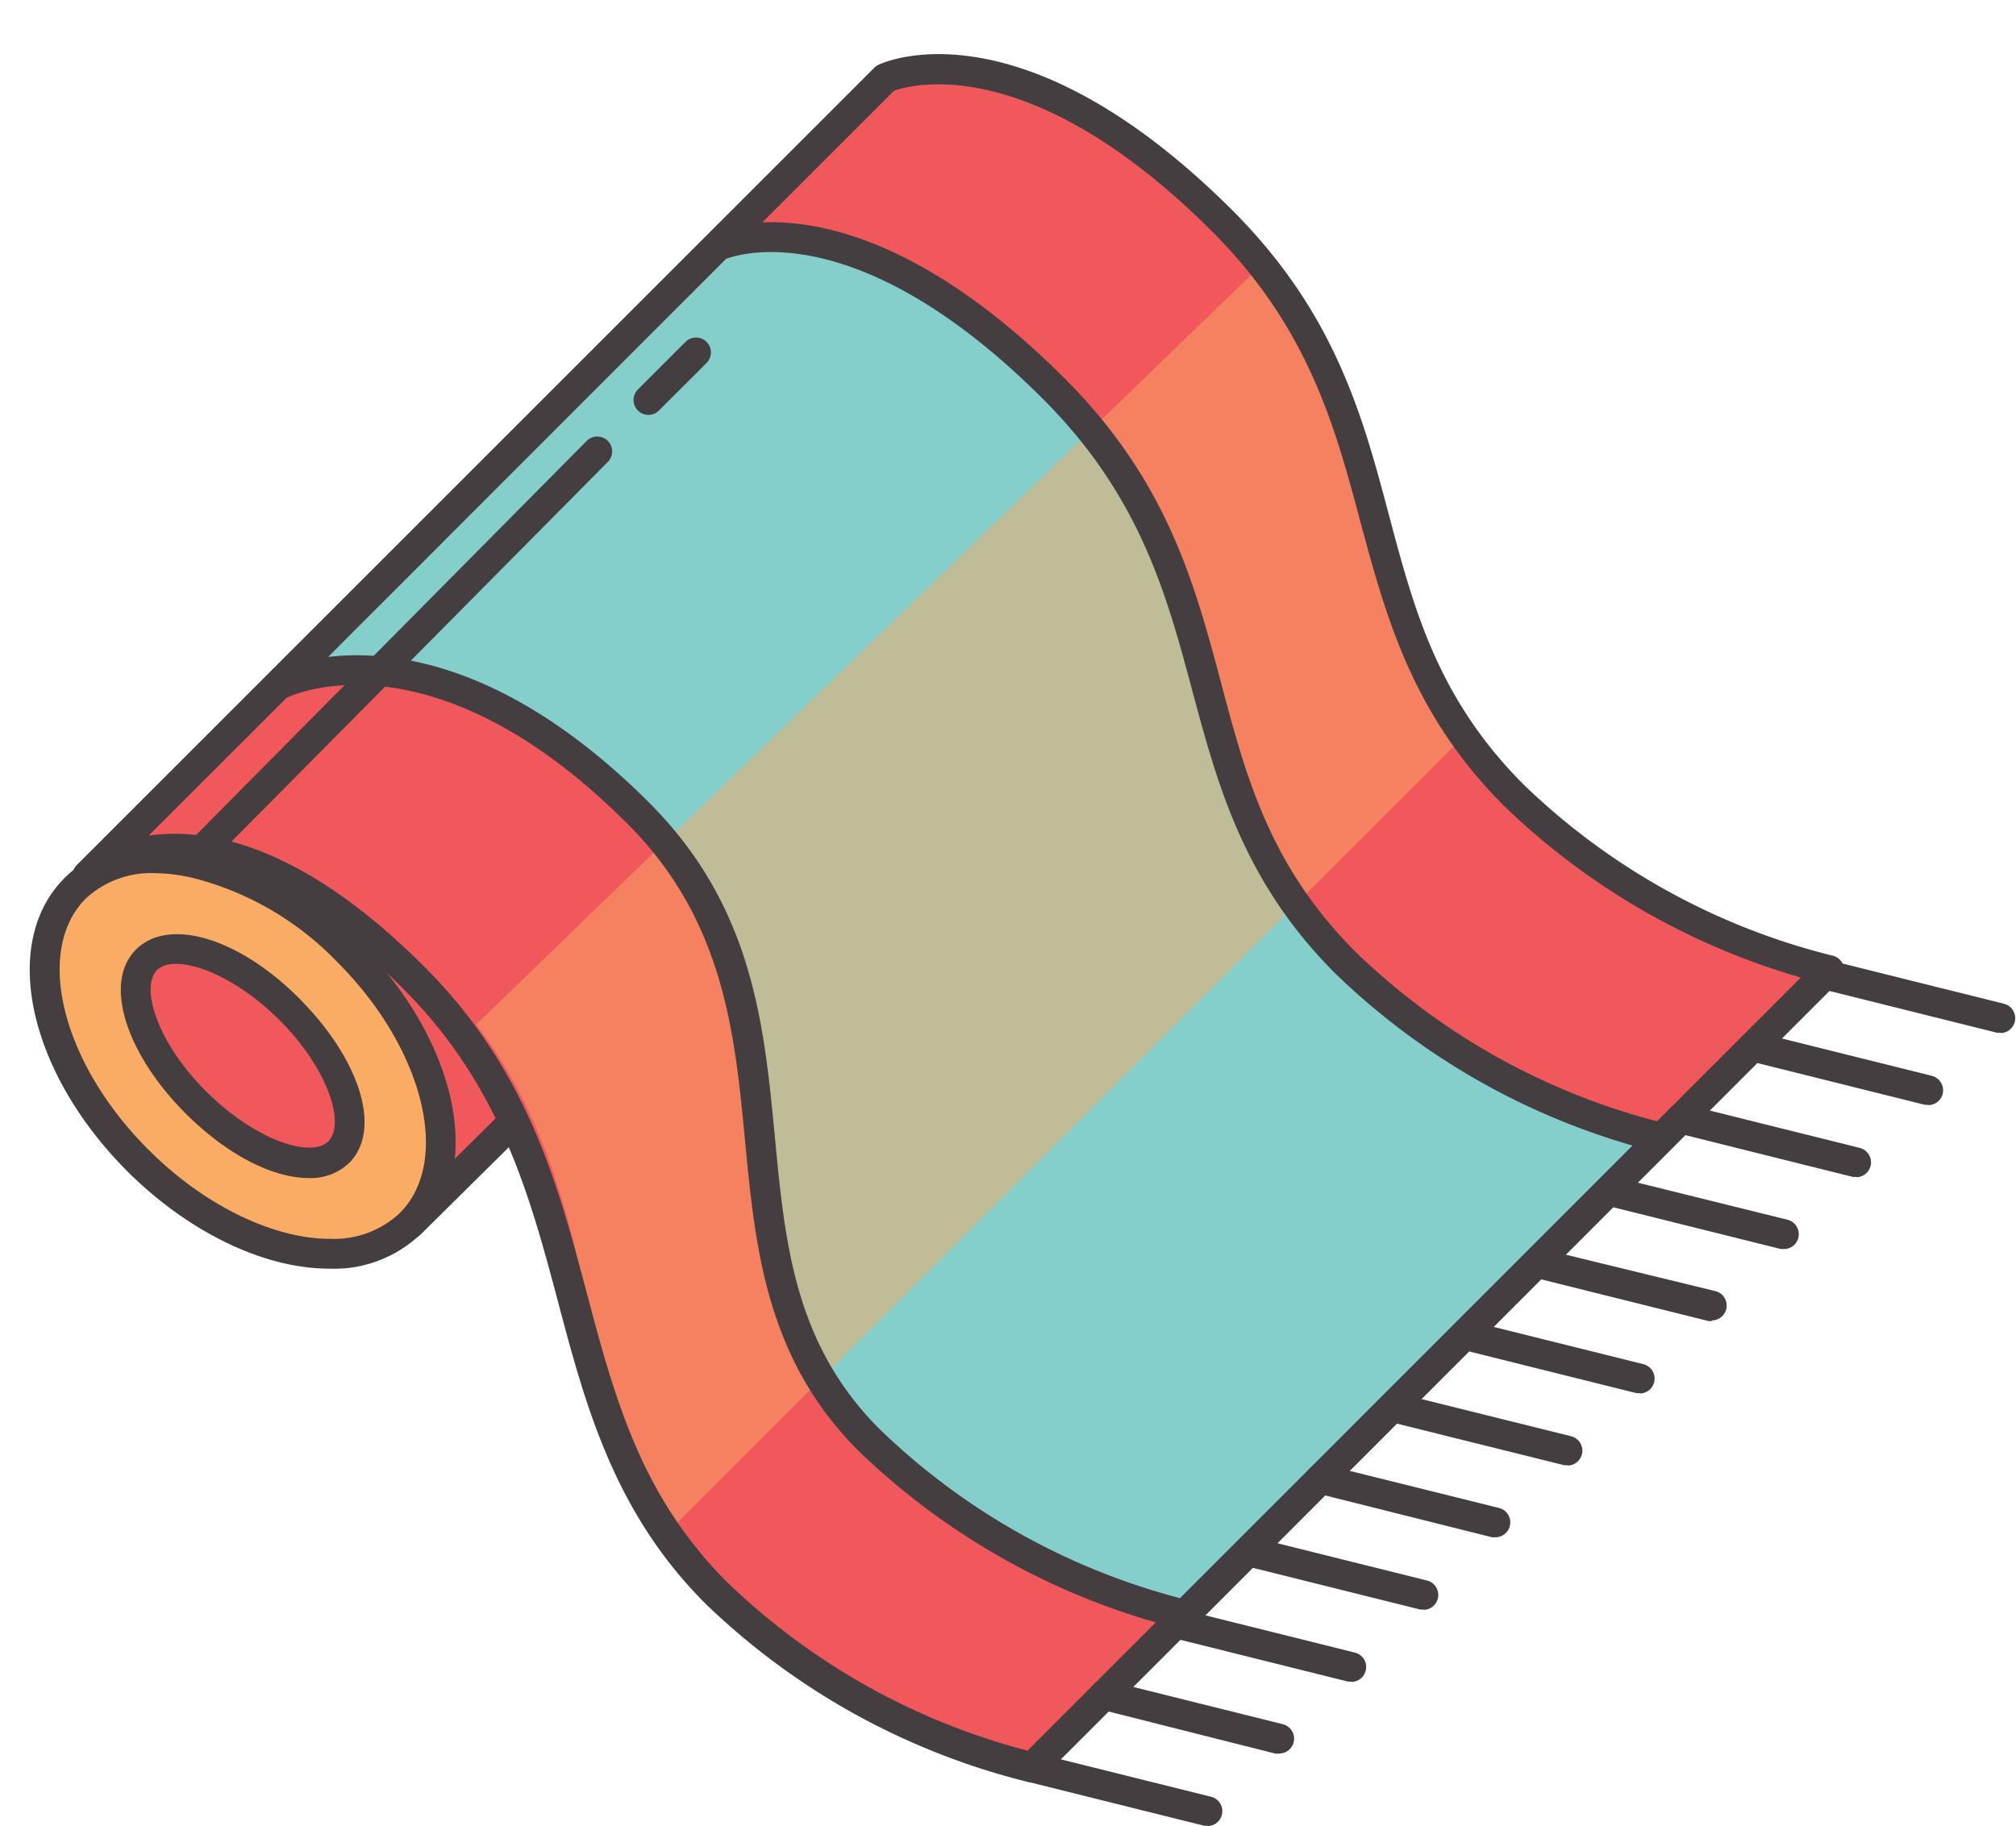 <svg xmlns="http://www.w3.org/2000/svg" viewBox="-2.5 -4.55 169.443 153.52"><title>Depositphotos_88018016_07</title><g data-name="Layer 2"><g data-name="Layer 1"><path d="M47.11 77.89c.56-2.33-1.64-4.79-4-4.88a4.69 4.69 0 0 0-2.57-2.18 3.77 3.77 0 0 0-3.3-2.21 3.91 3.91 0 0 0-4.72-2.7c-.85-2.23-3.59-3.88-5.78-2.23-.32.25-.66.48-1 .72C25 62 22.6 59.84 20 61.74A8.71 8.71 0 0 0 17.29 65a4.3 4.3 0 0 0-1 1A8.36 8.36 0 0 0 15 68.13a4 4 0 0 0 5.26 5.55 5.66 5.66 0 0 0 2.79.39A5.67 5.67 0 0 0 24.54 76a5.39 5.39 0 0 0 1.11.76 5.38 5.38 0 0 0 1.55 3.05 5.59 5.59 0 0 0 1.12.86 4.3 4.3 0 0 0 1.37 2c-.06.24-.11.49-.16.75a5.22 5.22 0 0 0 .5 3c-.39.54-.77 1.09-1.13 1.65a3.62 3.62 0 0 0 .71 4.8 3.32 3.32 0 0 0 5.12 1.2 56 56 0 0 0 12.2-12.58 3.22 3.22 0 0 0 .18-3.6z" fill="#f1585c"/><path d="M151.27 77a58.29 58.29 0 0 1-26.57-14.71C109.49 47 116.73 30.53 100.24 14 83-3.24 71.93 2 71.93 2l-67 67S15 60.35 32.29 77.63c16.49 16.49 10.17 36.46 25.37 51.66A58.29 58.29 0 0 0 84.23 144z" fill="#f1585c"/><path d="M137.14 91.11a58.3 58.3 0 0 1-26.57-14.73c-15.21-15.21-8-31.73-24.46-48.22-17.29-17.29-28.31-12-28.31-12L21 53s12.89-6.5 30.18 10.79c16.49 16.49 4.16 37.46 19.37 52.67a58.3 58.3 0 0 0 26.57 14.73z" fill="#84cfcc"/><path d="M26.69 75.43c7.78 7.78 10.15 18 5.28 22.89S16.86 100.81 9.08 93-1.06 75 3.81 70.15s15.11-2.5 22.88 5.28z" fill="#faab64"/><path d="M25.19 102.11c-5.51 0-11.86-3.07-17-8.2-8.37-8.4-10.69-19.22-5.26-24.65 2.67-2.67 6.76-3.54 11.52-2.44a28.13 28.13 0 0 1 13.13 7.72c8.42 8.39 10.7 19.22 5.28 24.66a10.52 10.52 0 0 1-7.66 2.91zM10.6 68.86A8.1 8.1 0 0 0 4.7 71c-4.36 4.39-2 13.86 5.3 21.13 4.6 4.61 10.43 7.47 15.22 7.47a8.09 8.09 0 0 0 5.89-2.17c4.36-4.38 2-13.85-5.28-21.12a25.6 25.6 0 0 0-11.92-7 14.63 14.63 0 0 0-3.31-.45z" fill="#443e40"/><ellipse cx="17.89" cy="84.24" rx="5.55" ry="11.43" transform="rotate(-45 17.896 84.247)" fill="#f1585c"/><path d="M23.44 94.49c-3 0-6.85-1.94-10.35-5.44C8 83.94 6.19 78 8.93 75.28c2.74-2.74 8.66-1 13.77 4.16s6.9 11 4.16 13.77a4.68 4.68 0 0 1-3.42 1.28zM10.7 77c-1.43 1.44 0 6.12 4.16 10.24s8.8 5.59 10.24 4.16 0-6.12-4.16-10.24S12.13 75.61 10.7 77z" fill="#443e40"/><path d="M32 99.57a1.25 1.25 0 0 1-.88-2.14l8.08-8a1.25 1.25 0 1 1 1.76 1.78l-8.08 8a1.25 1.25 0 0 1-.88.36z" fill="#443e40"/><path d="M99 148.94a1.24 1.24 0 0 1-.3 0l-14.73-3.67a1.25 1.25 0 1 1 .6-2.43l14.73 3.67a1.25 1.25 0 0 1-.3 2.46z" fill="#443e40"/><path d="M105 142.88a1.25 1.25 0 0 1-.3 0L90 139.17a1.25 1.25 0 0 1 .61-2.43l14.72 3.67a1.25 1.25 0 0 1-.3 2.46z" fill="#443e40"/><path d="M111.08 136.82a1.25 1.25 0 0 1-.3 0l-14.72-3.67a1.25 1.25 0 0 1 .61-2.43l14.72 3.67a1.25 1.25 0 0 1-.3 2.46z" fill="#443e40"/><path d="M117.14 130.76a1.25 1.25 0 0 1-.3 0l-14.72-3.67a1.25 1.25 0 0 1 .61-2.43l14.72 3.67a1.25 1.25 0 0 1-.3 2.46z" fill="#443e40"/><path d="M123.2 124.69a1.25 1.25 0 0 1-.3 0L108.18 121a1.25 1.25 0 1 1 .6-2.43l14.72 3.66a1.25 1.25 0 0 1-.3 2.46z" fill="#443e40"/><path d="M129.26 118.63a1.25 1.25 0 0 1-.3 0l-14.72-3.66a1.25 1.25 0 1 1 .6-2.43l14.72 3.66a1.25 1.25 0 0 1-.3 2.46z" fill="#443e40"/><path d="M135.33 112.57a1.24 1.24 0 0 1-.3 0l-14.73-3.67a1.25 1.25 0 1 1 .6-2.43l14.73 3.67a1.25 1.25 0 0 1-.3 2.46z" fill="#443e40"/><path d="M141.39 106.51a1.24 1.24 0 0 1-.3 0l-14.73-3.67a1.25 1.25 0 1 1 .6-2.43l14.73 3.59a1.25 1.25 0 0 1-.3 2.46z" fill="#443e40"/><path d="M147.45 100.45a1.24 1.24 0 0 1-.3 0l-14.73-3.67a1.25 1.25 0 1 1 .6-2.43L147.75 98a1.25 1.25 0 0 1-.3 2.46z" fill="#443e40"/><path d="M153.51 94.39a1.25 1.25 0 0 1-.3 0l-14.72-3.67a1.25 1.25 0 0 1 .61-2.43l14.72 3.67a1.25 1.25 0 0 1-.3 2.46z" fill="#443e40"/><path d="M159.57 88.33a1.25 1.25 0 0 1-.3 0l-14.72-3.67a1.25 1.25 0 0 1 .61-2.43l14.72 3.67a1.25 1.25 0 0 1-.3 2.46z" fill="#443e40"/><path d="M165.63 82.27a1.25 1.25 0 0 1-.3 0l-14.72-3.67a1.25 1.25 0 0 1 .61-2.43l14.72 3.67a1.25 1.25 0 0 1-.3 2.46z" fill="#443e40"/><path d="M103.53 17.72l-66 63.85c10.63 14.08 7.88 29.19 16.12 42.67l66.88-66.88c-8.94-12.68-6.17-26.14-17-39.64z" fill="#faab64" opacity=".5"/><path d="M52 30.33a1.25 1.25 0 0 1-.89-2.13l4-4a1.25 1.25 0 0 1 1.78 1.76l-4 4a1.25 1.25 0 0 1-.89.37z" fill="#443e40"/><path d="M15 67.65a1.25 1.25 0 0 1-.89-2.13l32.7-33a1.25 1.25 0 0 1 1.78 1.76l-32.7 33a1.25 1.25 0 0 1-.89.37z" fill="#443e40"/><path d="M97.48 132.59l-.69-.17a59.62 59.62 0 0 1-27.14-15c-7.78-7.78-8.67-17.08-9.53-26.08s-1.76-18.51-9.86-26.61C33.9 48.33 22 53.89 21.53 54.14l-6.77 3.33 42.31-42.35.19-.09c.48-.23 12-5.47 29.73 12.24 8.63 8.64 10.93 17.28 13.15 25.63 2.1 7.91 4.09 15.37 11.31 22.59a57.1 57.1 0 0 0 26 14.4l2.15.53zm-70-82.05c5.7 0 14.41 2.23 24.57 12.38 8.73 8.73 9.67 18.6 10.58 28.14.85 8.95 1.66 17.4 8.79 24.53a57.11 57.11 0 0 0 25.3 14.23l38-38.06a59.62 59.62 0 0 1-25-14.48c-7.71-7.71-9.88-15.85-12-23.73-2.14-8-4.35-16.33-12.5-24.5C69.9 13.72 59.91 16.69 58.51 17.22L25.08 50.68a20.83 20.83 0 0 1 2.39-.14z" fill="#443e40"/><path d="M84.23 145.27a1.25 1.25 0 0 1-.3 0 59.62 59.62 0 0 1-27.14-15c-7.7-7.7-10.08-16.68-12.39-25.38-2.37-8.91-4.82-18.12-13-26.3C15.27 62.36 6.12 69.65 5.74 70A1.25 1.25 0 0 1 4 68.13l67-67a1.24 1.24 0 0 1 .35-.24c.48-.23 12-5.44 29.73 12.24 8.65 8.66 10.95 17.3 13.17 25.66 2.1 7.9 4.08 15.37 11.3 22.61a57.1 57.1 0 0 0 26 14.4 1.25 1.25 0 0 1 .58 2.1l-67 67a1.25 1.25 0 0 1-.9.37zM12.18 65.55c5 0 12.1 2.28 21 11.19 8.65 8.65 11.19 18.19 13.64 27.42 2.33 8.76 4.52 17 11.73 24.24a57.08 57.08 0 0 0 25.31 14.23l65-65a59.62 59.62 0 0 1-25-14.48c-7.7-7.73-9.86-15.87-12-23.75-2.13-8-4.34-16.35-12.52-24.53C84.16-.27 74.06 2.57 72.64 3.08L10 65.7a15.44 15.44 0 0 1 2.18-.15z" fill="#443e40"/></g></g></svg>